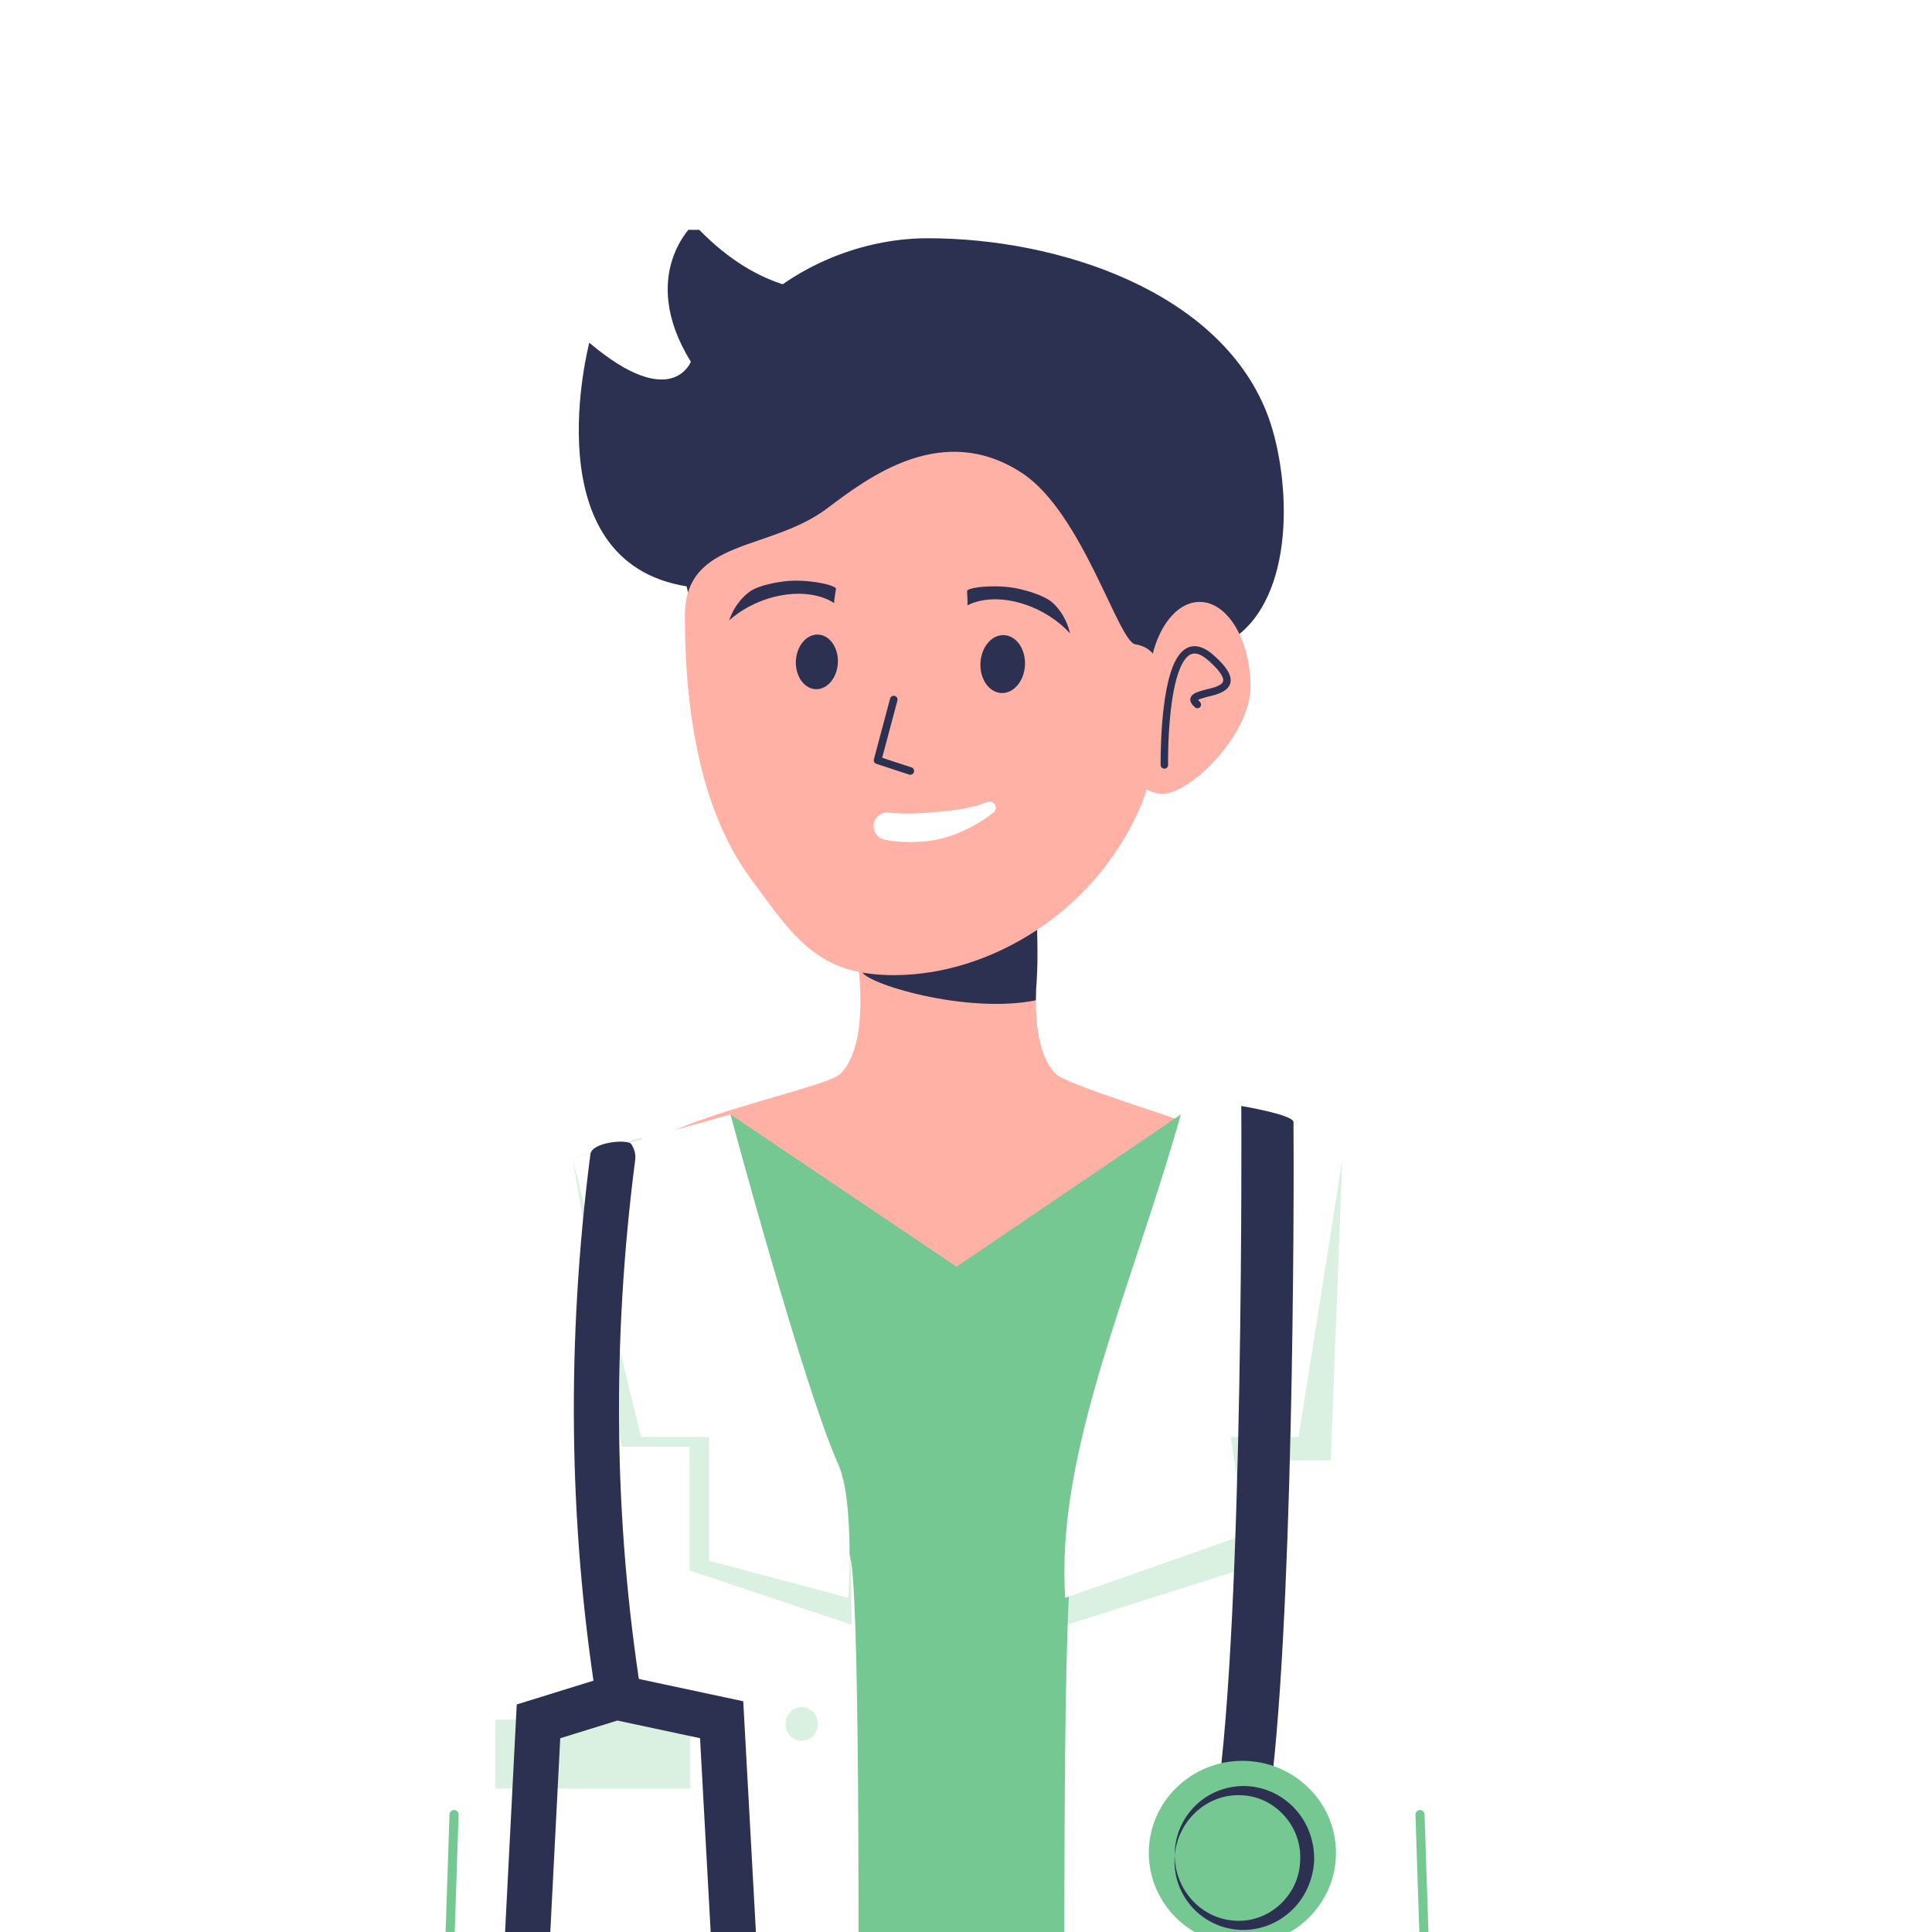 <svg xmlns="http://www.w3.org/2000/svg" xmlns:xlink="http://www.w3.org/1999/xlink" width="1080" zoomAndPan="magnify" viewBox="0 0 810 810" height="1080" preserveAspectRatio="xMidYMid meet" version="1.0"><defs><clipPath id="f6eb7797f3"><path d="M 446 474 L 762.184 474 L 762.184 810 L 446 810 Z M 446 474 " clip-rule="nonzero"/></clipPath><clipPath id="65f16b5018"><path d="M 511 736 L 762.184 736 L 762.184 810 L 511 810 Z M 511 736 " clip-rule="nonzero"/></clipPath><clipPath id="fcb711ccbd"><path d="M 48.184 474 L 360 474 L 360 810 L 48.184 810 Z M 48.184 474 " clip-rule="nonzero"/></clipPath><clipPath id="c06e026562"><path d="M 48.184 736 L 295 736 L 295 810 L 48.184 810 Z M 48.184 736 " clip-rule="nonzero"/></clipPath><clipPath id="e8a6ad7189"><path d="M 242 96.367 L 420 96.367 L 420 246 L 242 246 Z M 242 96.367 " clip-rule="nonzero"/></clipPath></defs><rect x="-81" width="972" fill="#ffffff" y="-81" height="972" fill-opacity="1"/><rect x="-81" width="972" fill="#ffffff" y="-81" height="972" fill-opacity="1"/><rect x="-81" width="972" fill="#ffffff" y="-81" height="972" fill-opacity="1"/><path fill="#2c3152" d="M 518.68 266.59 C 518.668 266.598 504.707 324.742 429.816 330.898 C 416.215 332.02 309.863 355.668 313.738 340.441 C 326.059 292.012 323.863 333.539 318.211 322.852 C 299.461 287.395 283.531 248.125 283.531 208.887 C 283.531 136.449 340.258 99.887 388.957 99.887 C 444.105 99.887 510.914 122.176 531.012 172.816 C 540.652 197.117 544.168 247.027 518.68 266.59 Z M 518.68 266.59 " fill-opacity="1" fill-rule="evenodd"/><path fill="#ffb1a5" d="M 502.949 252.355 C 514.723 252.355 524.285 268.336 524.285 288.02 C 524.285 307.699 499.277 332.781 487.504 332.781 C 485.184 332.781 482.957 332.164 480.867 331.023 C 472.336 326.355 481.609 303.836 481.609 288.02 C 481.609 268.336 491.172 252.355 502.949 252.355 Z M 502.949 252.355 " fill-opacity="1" fill-rule="evenodd"/><path fill="#ffb1a5" d="M 434.637 394.684 C 434.637 394.684 435.336 401.793 434.637 410.828 C 433.758 422.145 433.84 441.398 442.676 450.207 C 447.336 454.852 490.086 467.527 519.18 478.156 C 534.648 483.812 536.418 486.566 548.281 492.352 C 561.445 498.773 557.742 510.324 556.977 515.504 C 553.629 538.211 463.574 559.934 463.574 559.934 L 455.918 559.965 L 456.324 560.484 L 397.512 560.223 L 338.703 560.484 L 339.109 559.965 L 331.449 559.934 C 331.449 559.934 241.395 538.211 238.043 515.504 C 237.281 510.324 233.578 498.773 246.742 492.352 C 261.492 485.16 273.617 476.793 292.574 470.004 C 317.531 461.066 348.289 454.25 352.348 450.207 C 361.184 441.398 361.262 422.145 360.387 410.828 C 359.688 401.793 360.387 394.684 360.387 394.684 Z M 434.637 394.684 " fill-opacity="1" fill-rule="evenodd"/><path fill="#2c3152" d="M 364.305 394.672 L 434.641 383.18 C 434.641 383.18 435.34 401.754 434.641 410.824 C 434.441 413.332 434.293 416.27 434.281 419.379 C 405.035 425.34 361.645 412.121 361.27 407.027 C 360.566 397.434 360.387 395.016 360.387 395.016 Z M 364.305 394.672 " fill-opacity="1" fill-rule="evenodd"/><path fill="#ffb1a5" d="M 346.871 213.082 C 364.242 199.977 395.281 176.441 428.602 198.402 C 453.848 215.039 468.863 269.047 475.996 270.145 C 485.582 271.609 487.59 281.059 486.496 287.5 C 482.426 311.512 485.426 321.621 477.746 339.102 C 458.883 382.027 415.598 408.832 374.797 408.832 C 343.129 408.832 333.266 393.73 314.516 368.055 C 296.633 343.574 287.145 307.125 287.145 258.129 C 287.145 225.574 322.617 231.379 346.871 213.082 Z M 346.871 213.082 " fill-opacity="1" fill-rule="evenodd"/><path fill="#ffffff" d="M 373.082 340.738 C 373.082 340.738 378.941 341.469 387.352 340.848 C 388.938 340.715 390.531 340.602 392.207 340.457 C 393.789 340.312 395.473 340.191 397.133 340.016 C 402.273 339.43 407.766 338.582 413.547 336.422 C 414.812 335.727 416.457 336.176 417.156 337.449 C 417.855 338.719 417.328 340.344 416.059 341.039 C 411.316 344.633 406.543 347.242 401.785 349.234 C 399.449 350.211 397.195 350.949 395.047 351.496 C 392.57 352.137 390.168 352.504 387.973 352.715 C 377.898 353.723 370.914 352.027 370.914 352.027 C 367.844 351.418 365.801 348.406 366.363 345.305 C 367.008 342.172 370.008 340.129 373.082 340.738 Z M 373.082 340.738 " fill-opacity="1" fill-rule="evenodd"/><path fill="#2c3152" d="M 349.742 252.887 C 349.742 252.887 342.117 246.996 327.605 249.594 C 313.934 252.039 305.719 260.109 305.719 260.109 C 305.719 260.109 307.785 252.848 314.285 248.074 C 318.121 245.25 326.391 244.008 328.91 243.715 C 338.727 242.566 350.832 245.426 350.488 246.91 C 350.488 246.91 349.598 252.16 349.742 252.887 Z M 349.742 252.887 " fill-opacity="1" fill-rule="evenodd"/><path fill="#2c3152" d="M 405.57 253.84 C 405.57 253.84 413.766 248.773 427.93 252.855 C 441.273 256.703 448.609 265.578 448.609 265.578 C 448.609 265.578 447.305 258.145 441.336 252.723 C 437.809 249.516 429.715 247.426 427.242 246.871 C 417.594 244.719 405.258 246.309 405.449 247.82 C 405.449 247.82 405.785 253.137 405.57 253.84 Z M 405.57 253.84 " fill-opacity="1" fill-rule="evenodd"/><path fill="#2c3152" d="M 373.18 292.875 L 366.391 318.332 C 366.172 319.145 366.629 319.984 367.434 320.25 L 381.164 324.75 C 381.996 325.023 382.891 324.566 383.164 323.734 C 383.434 322.902 382.98 322.008 382.148 321.734 L 369.848 317.699 C 369.848 317.699 376.25 293.695 376.25 293.695 C 376.469 292.848 375.973 291.977 375.121 291.754 C 374.277 291.527 373.406 292.031 373.18 292.875 Z M 373.18 292.875 " fill-opacity="1" fill-rule="evenodd"/><path fill="#2c3152" d="M 351.281 277.93 C 351.246 278.684 351.152 279.422 351.004 280.156 C 350.855 280.887 350.652 281.594 350.398 282.277 C 350.141 282.961 349.836 283.605 349.484 284.215 C 349.133 284.824 348.738 285.383 348.305 285.895 C 347.871 286.406 347.402 286.859 346.902 287.254 C 346.398 287.648 345.875 287.973 345.324 288.234 C 344.777 288.496 344.215 288.688 343.641 288.805 C 343.066 288.926 342.492 288.969 341.914 288.941 C 341.336 288.914 340.766 288.812 340.207 288.637 C 339.648 288.461 339.105 288.219 338.586 287.902 C 338.066 287.59 337.578 287.211 337.117 286.77 C 336.656 286.328 336.234 285.832 335.852 285.281 C 335.473 284.73 335.133 284.133 334.844 283.492 C 334.555 282.852 334.316 282.18 334.129 281.477 C 333.941 280.77 333.809 280.047 333.734 279.305 C 333.656 278.562 333.637 277.812 333.672 277.062 C 333.711 276.312 333.805 275.57 333.953 274.84 C 334.102 274.105 334.305 273.398 334.559 272.715 C 334.816 272.031 335.117 271.387 335.473 270.777 C 335.824 270.168 336.215 269.609 336.652 269.098 C 337.086 268.586 337.555 268.133 338.055 267.738 C 338.559 267.348 339.082 267.02 339.629 266.758 C 340.18 266.496 340.738 266.305 341.312 266.188 C 341.887 266.07 342.465 266.023 343.043 266.051 C 343.621 266.082 344.188 266.184 344.75 266.355 C 345.309 266.531 345.848 266.773 346.367 267.09 C 346.887 267.402 347.379 267.781 347.84 268.223 C 348.301 268.664 348.719 269.16 349.102 269.711 C 349.484 270.262 349.82 270.859 350.113 271.5 C 350.402 272.141 350.641 272.812 350.828 273.52 C 351.016 274.223 351.148 274.945 351.223 275.688 C 351.301 276.434 351.32 277.18 351.281 277.93 Z M 351.281 277.93 " fill-opacity="1" fill-rule="nonzero"/><path fill="#2c3152" d="M 429.723 278.879 C 429.684 279.676 429.586 280.461 429.43 281.234 C 429.27 282.012 429.055 282.762 428.785 283.488 C 428.512 284.211 428.191 284.898 427.816 285.543 C 427.445 286.188 427.027 286.781 426.566 287.324 C 426.105 287.867 425.609 288.348 425.078 288.766 C 424.543 289.184 423.988 289.531 423.406 289.805 C 422.824 290.082 422.23 290.285 421.621 290.41 C 421.012 290.535 420.402 290.586 419.789 290.555 C 419.176 290.523 418.57 290.418 417.977 290.23 C 417.383 290.047 416.812 289.789 416.262 289.453 C 415.707 289.121 415.188 288.723 414.699 288.254 C 414.215 287.785 413.766 287.258 413.359 286.676 C 412.953 286.09 412.598 285.457 412.289 284.777 C 411.98 284.098 411.73 283.383 411.531 282.637 C 411.332 281.887 411.191 281.121 411.109 280.332 C 411.031 279.547 411.008 278.754 411.047 277.957 C 411.086 277.16 411.188 276.375 411.344 275.598 C 411.504 274.82 411.719 274.07 411.988 273.348 C 412.258 272.621 412.582 271.938 412.953 271.289 C 413.328 270.645 413.746 270.051 414.207 269.508 C 414.668 268.965 415.164 268.488 415.695 268.07 C 416.227 267.652 416.785 267.305 417.367 267.027 C 417.945 266.75 418.543 266.547 419.152 266.422 C 419.762 266.297 420.371 266.25 420.984 266.277 C 421.598 266.309 422.203 266.418 422.793 266.602 C 423.387 266.789 423.961 267.047 424.512 267.379 C 425.062 267.711 425.582 268.113 426.07 268.582 C 426.559 269.047 427.008 269.574 427.414 270.16 C 427.816 270.746 428.176 271.375 428.484 272.055 C 428.793 272.734 429.043 273.449 429.242 274.195 C 429.441 274.945 429.582 275.711 429.66 276.5 C 429.742 277.289 429.762 278.082 429.723 278.879 Z M 429.723 278.879 " fill-opacity="1" fill-rule="nonzero"/><path fill="#76c893" d="M 306.246 467.238 L 401.062 531.062 L 495.074 467.238 C 495.074 467.238 624.883 495.43 662.402 540.457 C 712.023 600.043 588.367 654.441 572.887 721.727 C 552.621 809.727 512.832 1229.172 512.832 1229.172 L 353.129 1231.547 L 288.406 1217.922 C 288.406 1217.922 268.176 714.723 264.348 611.617 C 261.977 547.859 98.578 605.488 143.969 550.992 C 181.488 505.965 306.246 467.238 306.246 467.238 Z M 306.246 467.238 " fill-opacity="1" fill-rule="evenodd"/><g clip-path="url(#f6eb7797f3)"><path fill="#ffffff" d="M 527.492 474.965 C 532.199 477.152 548.816 481.598 565.828 486.895 C 584.445 492.684 603.574 499.367 608.875 502.195 C 640.242 518.922 667.34 534.324 690.551 576.363 C 705.898 604.164 757.766 736.363 770.062 812.73 C 783.379 895.367 753.492 988.141 697.449 1020.422 C 659.965 1042.016 640.262 1049.941 631.016 982.883 C 630.172 976.746 641.16 958.535 649.285 926.664 C 662.531 874.668 615.336 773.902 612.883 764.746 C 621.945 891 645.027 1212.418 645.027 1212.418 C 595.961 1219.961 519.879 1233.809 450.008 1230.746 C 450.008 1230.746 441.531 671.578 450.008 651.883 Z M 527.492 474.965 " fill-opacity="1" fill-rule="evenodd"/></g><g clip-path="url(#65f16b5018)"><path fill="#ffffff" d="M 621.098 743.434 C 621.098 743.434 521.328 1068.602 511.641 1082.891 C 506.488 1090.469 608.891 1096.473 608.891 1096.473 C 608.891 1096.473 785.496 1002.617 773.199 849.395 C 760.898 696.168 621.098 743.434 621.098 743.434 Z M 621.098 743.434 " fill-opacity="1" fill-rule="evenodd"/></g><g clip-path="url(#fcb711ccbd)"><path fill="#ffffff" d="M 278.699 474.973 C 273.992 477.164 257.375 481.609 240.359 486.902 C 221.746 492.691 202.613 499.379 197.316 502.203 C 165.949 518.93 138.852 534.336 115.637 576.375 C 100.289 604.176 48.426 736.375 36.125 812.742 C 22.809 895.379 52.695 988.152 108.742 1020.434 C 146.227 1042.027 165.93 1049.953 175.176 982.895 C 176.016 976.758 165.027 958.547 156.906 926.672 C 143.656 874.68 190.855 773.914 193.305 764.758 C 184.242 891.008 161.16 1212.43 161.16 1212.43 C 210.227 1219.973 286.309 1233.82 356.18 1230.758 C 356.18 1230.758 364.656 671.59 356.18 651.895 Z M 278.699 474.973 " fill-opacity="1" fill-rule="evenodd"/></g><path fill="#76c893" d="M 207.59 720.98 L 289.367 720.98 L 289.367 749.867 L 207.59 749.867 Z M 207.59 720.98 " fill-opacity="0.271" fill-rule="evenodd"/><path fill="#76c893" d="M 240.09 485.805 L 260.66 606.551 L 289.074 606.551 L 289.074 658.418 L 357.086 681.156 L 356.184 621.801 L 268.84 476.895 Z M 240.09 485.805 " fill-opacity="0.271" fill-rule="evenodd"/><path fill="#76c893" d="M 562.742 486.312 L 557.887 612.277 L 529.473 612.277 L 535.43 653.242 L 447.031 681.281 C 447.031 681.281 441.59 666.324 446.605 653.445 C 461.738 614.621 504.344 536.535 535.43 477.742 Z M 562.742 486.312 " fill-opacity="0.271" fill-rule="evenodd"/><path fill="#ffffff" d="M 240.09 485.805 L 268.84 602.465 L 297.254 602.465 L 297.254 654.328 L 355.652 669.906 C 355.652 669.906 358.375 629.332 351.469 613.984 C 337 581.816 306.254 467.238 306.254 467.238 Z M 240.09 485.805 " fill-opacity="1" fill-rule="evenodd"/><path fill="#ffffff" d="M 562.742 486.312 L 544.434 602.465 L 516.023 602.465 L 521.977 643.43 C 496.855 652.254 471.73 661.074 446.605 669.906 C 442.539 608.652 474.105 541.637 495.078 467.238 C 518.98 468.219 541.289 475.562 562.742 486.312 Z M 562.742 486.312 " fill-opacity="1" fill-rule="evenodd"/><path fill="#76c893" d="M 342.926 722.766 C 342.926 723.23 342.883 723.691 342.797 724.145 C 342.711 724.602 342.582 725.043 342.41 725.473 C 342.238 725.902 342.031 726.309 341.781 726.695 C 341.535 727.082 341.254 727.441 340.938 727.77 C 340.621 728.098 340.281 728.391 339.91 728.648 C 339.539 728.906 339.145 729.125 338.734 729.301 C 338.32 729.48 337.898 729.613 337.461 729.703 C 337.023 729.797 336.582 729.84 336.133 729.84 C 335.688 729.84 335.246 729.797 334.809 729.703 C 334.371 729.613 333.945 729.48 333.535 729.301 C 333.121 729.125 332.73 728.906 332.359 728.648 C 331.988 728.391 331.648 728.098 331.332 727.77 C 331.016 727.441 330.734 727.082 330.488 726.695 C 330.238 726.309 330.031 725.902 329.859 725.473 C 329.688 725.043 329.559 724.602 329.473 724.145 C 329.387 723.691 329.34 723.23 329.34 722.766 C 329.34 722.301 329.387 721.84 329.473 721.387 C 329.559 720.93 329.688 720.488 329.859 720.059 C 330.031 719.629 330.238 719.223 330.488 718.836 C 330.734 718.449 331.016 718.09 331.332 717.762 C 331.648 717.434 331.988 717.141 332.359 716.883 C 332.73 716.625 333.121 716.406 333.535 716.23 C 333.945 716.051 334.371 715.918 334.809 715.828 C 335.246 715.738 335.688 715.691 336.133 715.691 C 336.582 715.691 337.023 715.738 337.461 715.828 C 337.898 715.918 338.32 716.051 338.734 716.23 C 339.145 716.406 339.539 716.625 339.91 716.883 C 340.281 717.141 340.621 717.434 340.938 717.762 C 341.254 718.09 341.535 718.449 341.781 718.836 C 342.031 719.223 342.238 719.629 342.41 720.059 C 342.582 720.488 342.711 720.93 342.797 721.387 C 342.883 721.84 342.926 722.301 342.926 722.766 Z M 342.926 722.766 " fill-opacity="0.271" fill-rule="nonzero"/><g clip-path="url(#c06e026562)"><path fill="#ffffff" d="M 185.109 743.434 C 185.109 743.434 284.875 1068.602 294.562 1082.891 C 299.719 1090.469 197.316 1096.473 197.316 1096.473 C 197.316 1096.473 20.707 1002.617 33.008 849.395 C 45.305 696.168 185.109 743.434 185.109 743.434 Z M 185.109 743.434 " fill-opacity="1" fill-rule="evenodd"/></g><path fill="#76c893" d="M 188.449 760.699 L 183.926 897.539 C 183.891 898.598 184.734 899.469 185.793 899.504 C 186.848 899.543 187.73 898.715 187.766 897.656 L 192.27 760.828 C 192.305 759.773 191.48 758.887 190.426 758.852 C 189.367 758.812 188.484 759.641 188.449 760.699 Z M 188.449 760.699 " fill-opacity="1" fill-rule="evenodd"/><path fill="#76c893" d="M 597.25 760.699 L 601.777 897.539 C 601.812 898.598 600.965 899.469 599.91 899.504 C 598.855 899.543 597.969 898.715 597.938 897.656 L 593.43 760.828 C 593.398 759.773 594.223 758.887 595.277 758.852 C 596.332 758.812 597.215 759.641 597.25 760.699 Z M 597.25 760.699 " fill-opacity="1" fill-rule="evenodd"/><path fill="#2c3152" d="M 266.297 486.336 C 256.445 562.777 257.367 637.32 268.758 709.969 C 269.57 715.129 266.039 719.973 260.871 720.785 C 255.719 721.594 250.875 718.059 250.062 712.898 C 238.398 638.512 237.434 562.188 247.523 483.918 C 248.188 478.738 263.113 477.547 264.586 479.598 C 265.941 481.477 266.617 483.855 266.297 486.336 Z M 266.297 486.336 " fill-opacity="1" fill-rule="evenodd"/><path fill="#2c3152" d="M 300.414 855.016 L 293.496 728.746 C 293.496 728.746 258.836 721.344 258.836 721.344 C 258.836 721.344 234.883 728.766 234.883 728.766 L 228.445 854.254 L 209.535 853.285 L 216.648 714.598 L 257.957 701.801 L 311.609 713.258 L 319.324 853.977 Z M 300.414 855.016 " fill-opacity="1" fill-rule="evenodd"/><path fill="#2c3152" d="M 520.402 463.684 C 520.402 463.684 542.277 467.32 542.305 470.441 C 542.594 502.383 542.297 686.504 531.684 758.473 L 530.09 769.27 L 508.488 766.086 L 510.082 755.285 C 521.602 677.223 520.422 465.902 520.422 465.902 Z M 520.402 463.684 " fill-opacity="1" fill-rule="evenodd"/><path fill="#76c893" d="M 520.875 738.242 C 542.605 738.242 560.121 755.602 560.121 776.832 C 560.121 798.062 542.605 815.426 520.875 815.426 C 499.148 815.426 481.641 798.062 481.641 776.832 C 481.641 755.602 499.148 738.242 520.875 738.242 Z M 520.875 738.242 " fill-opacity="1" fill-rule="evenodd"/><path fill="#2c3152" d="M 492.508 777.988 C 492.414 770.059 495.512 762.895 500.543 757.648 C 505.82 752.141 513.215 748.836 521.34 748.789 C 529.68 748.824 537.242 752.348 542.637 758.023 C 548.023 763.688 551.152 771.527 550.969 780.055 C 550.527 788.559 546.84 796.137 541.059 801.398 C 535.281 806.652 527.508 809.633 519.207 809.074 C 511.125 808.461 503.996 804.648 499.125 798.812 C 494.473 793.23 491.871 785.879 492.508 777.988 Z M 492.508 777.988 C 492.586 785.633 495.66 792.484 500.598 797.473 C 505.422 802.336 512.039 805.336 519.34 805.305 C 526.418 805.332 532.805 802.367 537.496 797.664 C 542.047 793.117 544.969 786.859 545.102 779.848 C 545.445 772.844 542.949 766.422 538.73 761.57 C 534.383 756.57 528.242 753.168 521.199 752.703 C 513.938 752.141 507.137 754.66 501.988 759.16 C 496.707 763.762 493.141 770.375 492.508 777.988 Z M 492.508 777.988 " fill-opacity="1" fill-rule="evenodd"/><path fill="#2c3152" d="M 502.316 293.418 C 502.574 293.328 502.988 293.07 503.352 292.984 C 504.281 292.641 505.434 292.379 506.637 292.035 C 508.633 291.602 510.762 291 512.41 290.133 C 513.75 289.441 514.797 288.578 515.391 287.457 C 516.031 286.332 516.215 284.863 515.57 283.051 C 514.824 280.977 512.809 278.211 508.789 274.668 C 505.18 271.473 502.082 270.523 499.527 271.043 C 496.926 271.473 494.727 273.547 493.016 276.656 C 486.113 289.184 486.609 320.719 486.609 320.719 C 486.625 321.582 487.336 322.273 488.195 322.273 C 489.059 322.273 489.742 321.582 489.727 320.719 C 489.727 320.719 489.527 309.66 490.816 298.168 C 491.656 290.652 493.113 282.879 495.742 278.125 C 496.934 275.965 498.312 274.41 500.117 274.066 C 501.969 273.719 504.105 274.668 506.719 277.004 C 509.637 279.594 511.395 281.582 512.27 283.309 C 512.879 284.434 513.027 285.297 512.652 285.988 C 512.227 286.766 511.32 287.281 510.281 287.715 C 508.945 288.32 507.371 288.668 505.883 289.012 C 503.566 289.617 501.441 290.223 500.355 291 C 499.539 291.602 499.121 292.293 499.051 293.07 C 498.969 293.938 499.371 295.145 500.973 296.527 C 501.625 297.133 502.609 297.047 503.172 296.441 C 503.734 295.75 503.664 294.801 503.016 294.195 C 502.738 293.938 502.477 293.676 502.316 293.418 Z M 502.316 293.418 " fill-opacity="1" fill-rule="evenodd"/><g clip-path="url(#e8a6ad7189)"><path fill="#2c3152" d="M 390.418 108.441 C 390.418 108.441 340.945 147.977 290.832 93.902 C 290.832 93.902 267.121 115.113 289.633 151.664 C 289.633 151.664 281.598 172.875 247.07 143.695 C 247.07 143.695 222.766 235.719 288.191 245.875 C 288.191 245.875 310.336 191.699 332.047 181.539 C 353.762 171.281 419.621 176.66 419.621 176.66 Z M 390.418 108.441 " fill-opacity="1" fill-rule="evenodd"/></g></svg>